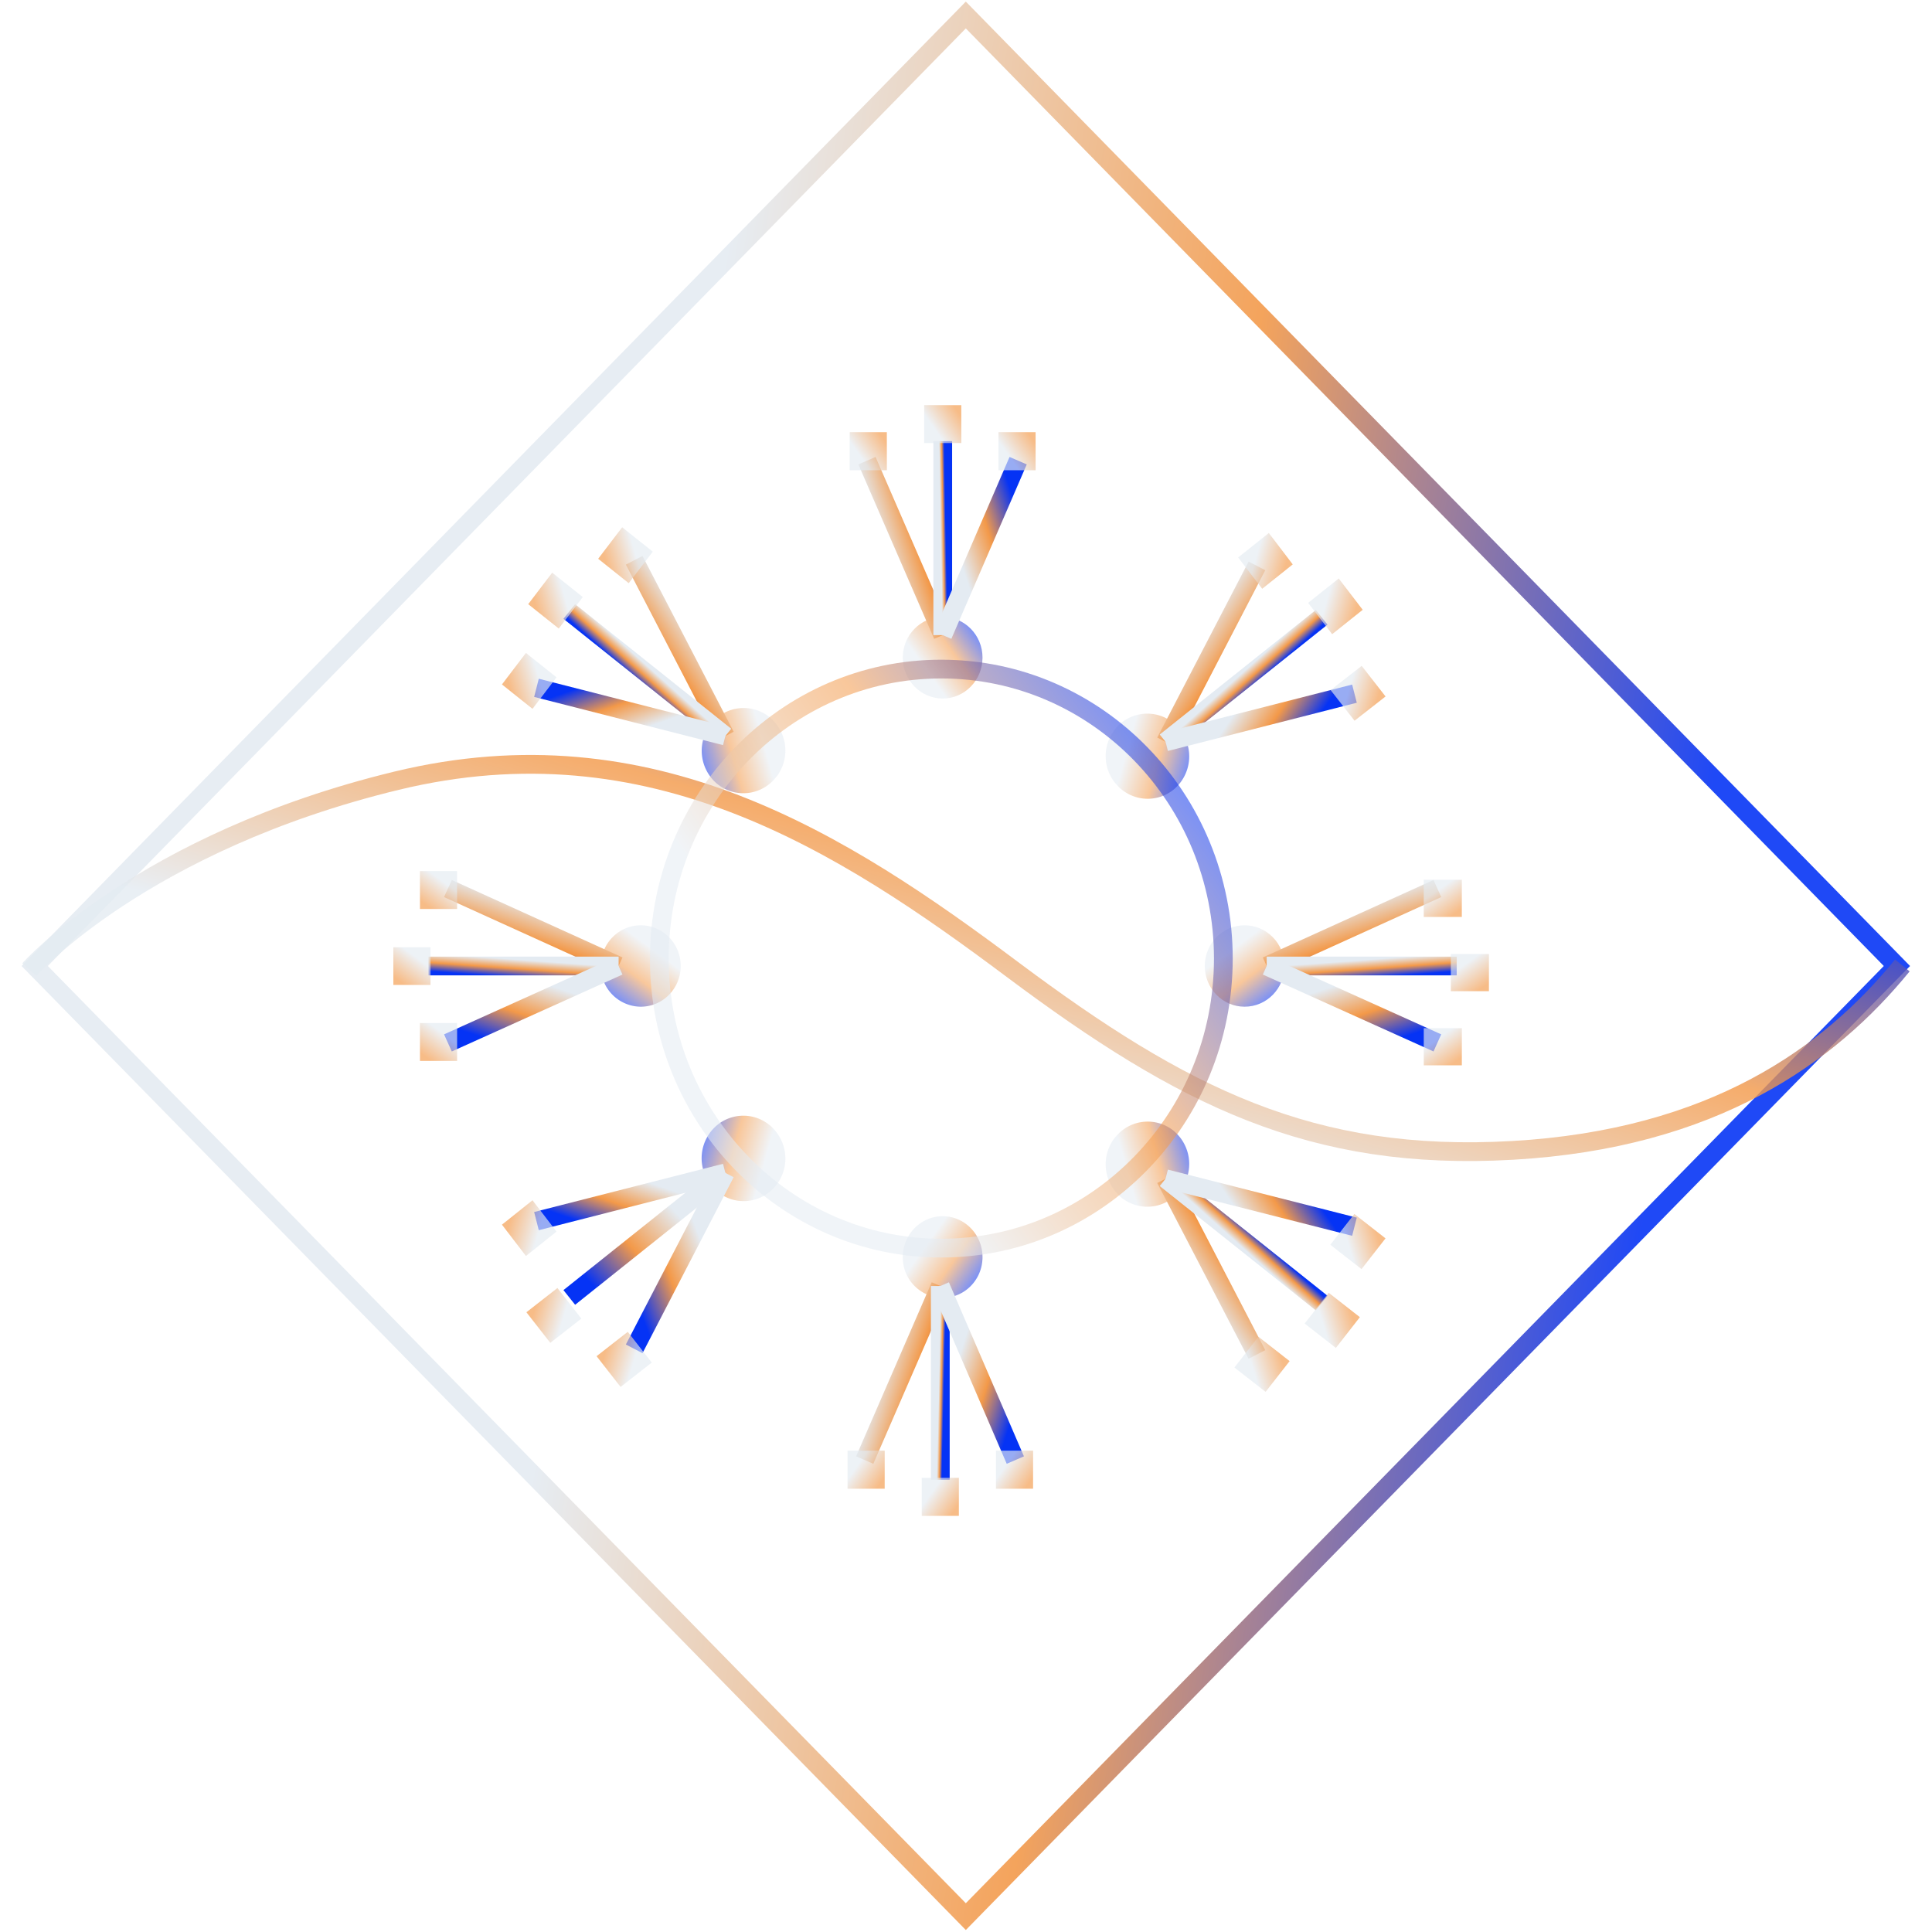 <svg xmlns="http://www.w3.org/2000/svg" width="103" height="103" fill="none"><path stroke="url(#paint0_linear)" d="M1.85 51.5L51.49.8l49.64 50.7-49.64 50.68L1.85 51.5z" opacity=".893"/><path stroke="url(#paint1_linear)" d="M1.56 51.69S7.6 44.9 21.15 41.62c13.55-3.28 23.76 3.28 32.83 10.07 9.07 6.78 15.95 10.25 26.66 9.64 10.7-.61 16.89-5.08 20.78-9.86" opacity=".807"/><path fill="url(#paint2_linear)" fill-rule="evenodd" d="M50.26 37.24c1.17 0 2.12-.98 2.12-2.18 0-1.2-.95-2.17-2.12-2.17-1.18 0-2.13.97-2.13 2.17s.95 2.18 2.13 2.18z" clip-rule="evenodd" opacity=".55"/><path stroke="url(#paint3_linear)" d="M50.26 33.86l-4.04-9.3"/><path stroke="url(#paint4_linear)" d="M50.26 33.86V23.52"/><path stroke="url(#paint5_linear)" d="M50.26 33.86l4.02-9.3"/><path fill="url(#paint6_linear)" d="M45.3 23.04h1.98v2.03H45.3z" opacity=".659"/><path fill="url(#paint7_linear)" d="M53.23 23.04h1.98v2.03h-1.98z" opacity=".659"/><path fill="url(#paint8_linear)" d="M49.27 21.6h1.98v2.02h-1.98z" opacity=".659"/><path fill="url(#paint9_linear)" fill-rule="evenodd" d="M50.26 64.84c1.17 0 2.12.98 2.12 2.18 0 1.2-.95 2.17-2.12 2.17a2.15 2.15 0 01-2.13-2.17c0-1.2.95-2.18 2.13-2.18z" clip-rule="evenodd" opacity=".55"/><path fill="url(#paint10_linear)" fill-rule="evenodd" d="M59.43 41.71a2.2 2.2 0 003.12.4 2.3 2.3 0 00.37-3.19 2.2 2.2 0 00-3.12-.4 2.3 2.3 0 00-.37 3.2z" clip-rule="evenodd" opacity=".55"/><path stroke="url(#paint11_linear)" d="M62.14 39.55l4.87-9.38"/><path stroke="url(#paint12_linear)" d="M62.14 39.55l8.32-6.64"/><path stroke="url(#paint13_linear)" d="M62.14 39.55l10.07-2.57"/><path fill="url(#paint14_linear)" fill-rule="evenodd" d="M67.64 28.41l1.28 1.68-1.63 1.3-1.28-1.67 1.63-1.3z" clip-rule="evenodd" opacity=".659"/><path fill="url(#paint15_linear)" fill-rule="evenodd" d="M71.37 30.84l1.28 1.67-1.63 1.3-1.28-1.67 1.63-1.3z" clip-rule="evenodd" opacity=".659"/><path fill="url(#paint16_linear)" fill-rule="evenodd" d="M41.39 41.41a2.2 2.2 0 01-3.13.4 2.3 2.3 0 01-.37-3.19 2.2 2.2 0 013.12-.4 2.3 2.3 0 01.38 3.2z" clip-rule="evenodd" opacity=".55"/><path stroke="url(#paint17_linear)" d="M38.67 39.24l-4.86-9.37"/><path stroke="url(#paint18_linear)" d="M38.67 39.24l-8.32-6.64"/><path stroke="url(#paint19_linear)" d="M38.67 39.24L28.6 36.67"/><path fill="url(#paint20_linear)" fill-rule="evenodd" d="M33.17 28.11l-1.28 1.68 1.63 1.3 1.28-1.68-1.63-1.3z" clip-rule="evenodd" opacity=".659"/><path fill="url(#paint21_linear)" fill-rule="evenodd" d="M28.04 34.81l-1.28 1.68 1.63 1.3 1.28-1.68-1.63-1.3z" clip-rule="evenodd" opacity=".659"/><path fill="url(#paint22_linear)" fill-rule="evenodd" d="M29.44 30.53l-1.28 1.68 1.63 1.3 1.28-1.68-1.63-1.3z" clip-rule="evenodd" opacity=".659"/><path fill="url(#paint23_linear)" fill-rule="evenodd" d="M59.43 60.67a2.2 2.2 0 013.12-.4 2.3 2.3 0 01.37 3.19 2.2 2.2 0 01-3.12.4 2.3 2.3 0 01-.37-3.2z" clip-rule="evenodd" opacity=".55"/><path stroke="url(#paint24_linear)" d="M62.14 62.84l4.87 9.37"/><path stroke="url(#paint25_linear)" d="M62.14 62.84l8.32 6.63"/><path stroke="url(#paint26_linear)" d="M62.14 62.84l10.07 2.56"/><path fill="url(#paint27_linear)" fill-rule="evenodd" d="M41.39 60.36a2.2 2.2 0 00-3.13-.4 2.3 2.3 0 00-.37 3.2 2.2 2.2 0 003.12.4 2.3 2.3 0 00.38-3.2z" clip-rule="evenodd" opacity=".55"/><path stroke="url(#paint28_linear)" d="M38.67 62.53l-4.86 9.38"/><path stroke="url(#paint29_linear)" d="M38.67 62.53l-8.32 6.64"/><path stroke="url(#paint30_linear)" d="M38.67 62.53L28.6 65.1"/><path fill="url(#paint31_linear)" fill-rule="evenodd" d="M28.04 66.96l-1.28-1.67 1.63-1.3 1.28 1.67-1.63 1.3z" clip-rule="evenodd" opacity=".659"/><path fill="url(#paint32_linear)" fill-rule="evenodd" d="M64.23 51.5c0 1.2.95 2.17 2.12 2.17 1.18 0 2.13-.97 2.13-2.17s-.95-2.17-2.13-2.17c-1.17 0-2.12.97-2.12 2.17z" clip-rule="evenodd" opacity=".55"/><path stroke="url(#paint33_linear)" d="M67.53 51.5l9.1-4.13"/><path stroke="url(#paint34_linear)" d="M67.53 51.5h10.13"/><path stroke="url(#paint35_linear)" d="M67.53 51.5l9.1 4.1"/><path fill="url(#paint36_linear)" fill-rule="evenodd" d="M36.29 51.5c0 1.2-.95 2.17-2.13 2.17a2.15 2.15 0 01-2.13-2.17c0-1.2.96-2.17 2.13-2.17 1.18 0 2.13.97 2.13 2.17z" clip-rule="evenodd" opacity=".546"/><path stroke="url(#paint37_linear)" d="M32.98 51.5l-9.1-4.13"/><path stroke="url(#paint38_linear)" d="M32.98 51.5H22.85"/><path stroke="url(#paint39_linear)" d="M32.98 51.5l-9.1 4.1"/><path fill="url(#paint40_linear)" fill-rule="evenodd" d="M22.39 46.44v2.02h1.98v-2.02H22.4z" clip-rule="evenodd" opacity=".659"/><path fill="url(#paint41_linear)" fill-rule="evenodd" d="M22.39 54.54v2.02h1.98v-2.02H22.4z" clip-rule="evenodd" opacity=".659"/><path fill="url(#paint42_linear)" fill-rule="evenodd" d="M20.97 50.49v2.02h1.98V50.5h-1.98z" clip-rule="evenodd" opacity=".659"/><path stroke="url(#paint43_linear)" d="M65.22 51.1c0 8.54-6.74 15.44-15.04 15.44-8.29 0-15.03-6.9-15.03-15.43 0-8.54 6.74-15.44 15.03-15.44 8.3 0 15.04 6.9 15.04 15.44z" opacity=".55"/><path stroke="url(#paint44_linear)" d="M50.13 68.56l-4.03 9.28"/><path stroke="url(#paint45_linear)" d="M50.13 68.56v10.33"/><path stroke="url(#paint46_linear)" d="M50.13 68.56l4 9.28"/><path fill="url(#paint47_linear)" d="M0 0h1.98v2.03H0z" opacity=".659" transform="matrix(1 0 0 -1 45.185 79.368)"/><path fill="url(#paint48_linear)" d="M0 0h1.98v2.03H0z" opacity=".659" transform="matrix(1 0 0 -1 53.096 79.368)"/><path fill="url(#paint49_linear)" d="M0 0h1.98v2.03H0z" opacity=".659" transform="matrix(1 0 0 -1 49.14 80.815)"/><path fill="url(#paint50_linear)" d="M72.6 35.5h2.07v2.1H72.6z" opacity=".659" transform="rotate(52 72.598 35.493)"/><path fill="url(#paint51_linear)" d="M0 0h2.08v2.11H0z" opacity=".659" transform="scale(1 -1) rotate(52 109.806 32.068)"/><path fill="url(#paint52_linear)" d="M0 0h2.08v2.11H0z" opacity=".659" transform="scale(1 -1) rotate(52 105.654 40.581)"/><path fill="url(#paint53_linear)" d="M0 0h2.08v2.11H0z" opacity=".659" transform="scale(1 -1) rotate(52 109.277 37.079)"/><path fill="url(#paint54_linear)" d="M33.08 73.94h2.08v2.11h-2.08z" opacity=".659" transform="rotate(-128 33.083 73.939)"/><path fill="url(#paint55_linear)" d="M29.34 71.6h2.07v2.1h-2.07z" opacity=".659" transform="rotate(-128 29.337 71.596)"/><path fill="url(#paint56_linear)" d="M77.93 46.9h1.98v2.03h-1.98z" opacity=".659" transform="rotate(90 77.93 46.904)"/><path fill="url(#paint57_linear)" d="M77.93 54.81h1.98v2.03h-1.98z" opacity=".659" transform="rotate(90 77.93 54.815)"/><path fill="url(#paint58_linear)" d="M79.38 50.86h1.98v2.03h-1.98z" opacity=".659" transform="rotate(90 79.378 50.86)"/><defs><linearGradient id="paint29_linear" x1="33.121" x2="37.483" y1="70.2" y2="66.231" gradientUnits="userSpaceOnUse"><stop stop-color="#0533F5"/><stop offset=".49" stop-color="#F39949"/><stop offset="1" stop-color="#E4EBF2"/></linearGradient><linearGradient id="paint0_linear" x1="93.728" x2="38.063" y1="26.397" y2="17.556" gradientUnits="userSpaceOnUse"><stop stop-color="#0533F5"/><stop offset=".49" stop-color="#F39949"/><stop offset="1" stop-color="#E4EBF2"/></linearGradient><linearGradient id="paint2_linear" x1="50.966" x2="48.259" y1="32.217" y2="34.138" gradientUnits="userSpaceOnUse"><stop stop-color="#0533F5"/><stop offset=".49" stop-color="#F39949"/><stop offset="1" stop-color="#E4EBF2"/></linearGradient><linearGradient id="paint3_linear" x1="48.911" x2="45.391" y1="23.129" y2="24.24" gradientUnits="userSpaceOnUse"><stop stop-color="#0533F5"/><stop offset=".49" stop-color="#F39949"/><stop offset="1" stop-color="#E4EBF2"/></linearGradient><linearGradient id="paint4_linear" x1="50.304" x2="50.033" y1="21.914" y2="21.919" gradientUnits="userSpaceOnUse"><stop stop-color="#0533F5"/><stop offset=".49" stop-color="#F39949"/><stop offset="1" stop-color="#E4EBF2"/></linearGradient><linearGradient id="paint5_linear" x1="52.936" x2="49.432" y1="23.129" y2="24.229" gradientUnits="userSpaceOnUse"><stop stop-color="#0533F5"/><stop offset=".49" stop-color="#F39949"/><stop offset="1" stop-color="#E4EBF2"/></linearGradient><linearGradient id="paint6_linear" x1="46.623" x2="45.359" y1="22.726" y2="23.623" gradientUnits="userSpaceOnUse"><stop stop-color="#F39949"/><stop offset="1" stop-color="#E4EBF2"/></linearGradient><linearGradient id="paint7_linear" x1="54.553" x2="53.29" y1="22.726" y2="23.623" gradientUnits="userSpaceOnUse"><stop stop-color="#F39949"/><stop offset="1" stop-color="#E4EBF2"/></linearGradient><linearGradient id="paint8_linear" x1="50.588" x2="49.325" y1="21.278" y2="22.174" gradientUnits="userSpaceOnUse"><stop stop-color="#F39949"/><stop offset="1" stop-color="#E4EBF2"/></linearGradient><linearGradient id="paint9_linear" x1="50.966" x2="48.259" y1="69.862" y2="67.941" gradientUnits="userSpaceOnUse"><stop stop-color="#0533F5"/><stop offset=".49" stop-color="#F39949"/><stop offset="1" stop-color="#E4EBF2"/></linearGradient><linearGradient id="paint10_linear" x1="63.946" x2="60.586" y1="39.11" y2="38.162" gradientUnits="userSpaceOnUse"><stop stop-color="#0533F5"/><stop offset=".49" stop-color="#F39949"/><stop offset="1" stop-color="#E4EBF2"/></linearGradient><linearGradient id="paint11_linear" x1="69.982" x2="66.656" y1="31.563" y2="29.35" gradientUnits="userSpaceOnUse"><stop stop-color="#0533F5"/><stop offset=".49" stop-color="#F39949"/><stop offset="1" stop-color="#E4EBF2"/></linearGradient><linearGradient id="paint12_linear" x1="71.9" x2="71.261" y1="32.066" y2="31.355" gradientUnits="userSpaceOnUse"><stop stop-color="#0533F5"/><stop offset=".49" stop-color="#F39949"/><stop offset="1" stop-color="#E4EBF2"/></linearGradient><linearGradient id="paint13_linear" x1="72.519" x2="69.371" y1="34.973" y2="32.822" gradientUnits="userSpaceOnUse"><stop stop-color="#0533F5"/><stop offset=".49" stop-color="#F39949"/><stop offset="1" stop-color="#E4EBF2"/></linearGradient><linearGradient id="paint14_linear" x1="68.775" x2="67.191" y1="29.333" y2="28.886" gradientUnits="userSpaceOnUse"><stop stop-color="#F39949"/><stop offset="1" stop-color="#E4EBF2"/></linearGradient><linearGradient id="paint15_linear" x1="72.503" x2="70.919" y1="31.753" y2="31.306" gradientUnits="userSpaceOnUse"><stop stop-color="#F39949"/><stop offset="1" stop-color="#E4EBF2"/></linearGradient><linearGradient id="paint16_linear" x1="36.866" x2="40.226" y1="38.807" y2="37.86" gradientUnits="userSpaceOnUse"><stop stop-color="#0533F5"/><stop offset=".49" stop-color="#F39949"/><stop offset="1" stop-color="#E4EBF2"/></linearGradient><linearGradient id="paint17_linear" x1="30.829" x2="34.156" y1="31.26" y2="29.047" gradientUnits="userSpaceOnUse"><stop stop-color="#0533F5"/><stop offset=".49" stop-color="#F39949"/><stop offset="1" stop-color="#E4EBF2"/></linearGradient><linearGradient id="paint18_linear" x1="28.912" x2="29.551" y1="31.764" y2="31.052" gradientUnits="userSpaceOnUse"><stop stop-color="#0533F5"/><stop offset=".49" stop-color="#F39949"/><stop offset="1" stop-color="#E4EBF2"/></linearGradient><linearGradient id="paint19_linear" x1="31.954" x2="33.014" y1="36.277" y2="39.295" gradientUnits="userSpaceOnUse"><stop stop-color="#0533F5"/><stop offset=".49" stop-color="#F39949"/><stop offset="1" stop-color="#E4EBF2"/></linearGradient><linearGradient id="paint20_linear" x1="32.037" x2="33.621" y1="29.03" y2="28.584" gradientUnits="userSpaceOnUse"><stop stop-color="#F39949"/><stop offset="1" stop-color="#E4EBF2"/></linearGradient><linearGradient id="paint21_linear" x1="26.912" x2="28.495" y1="35.73" y2="35.283" gradientUnits="userSpaceOnUse"><stop stop-color="#F39949"/><stop offset="1" stop-color="#E4EBF2"/></linearGradient><linearGradient id="paint22_linear" x1="28.309" x2="29.893" y1="31.45" y2="31.004" gradientUnits="userSpaceOnUse"><stop stop-color="#F39949"/><stop offset="1" stop-color="#E4EBF2"/></linearGradient><linearGradient id="paint23_linear" x1="63.946" x2="60.586" y1="63.272" y2="64.219" gradientUnits="userSpaceOnUse"><stop stop-color="#0533F5"/><stop offset=".49" stop-color="#F39949"/><stop offset="1" stop-color="#E4EBF2"/></linearGradient><linearGradient id="paint24_linear" x1="69.982" x2="66.656" y1="70.819" y2="73.032" gradientUnits="userSpaceOnUse"><stop stop-color="#0533F5"/><stop offset=".49" stop-color="#F39949"/><stop offset="1" stop-color="#E4EBF2"/></linearGradient><linearGradient id="paint25_linear" x1="71.9" x2="71.261" y1="70.316" y2="71.027" gradientUnits="userSpaceOnUse"><stop stop-color="#0533F5"/><stop offset=".49" stop-color="#F39949"/><stop offset="1" stop-color="#E4EBF2"/></linearGradient><linearGradient id="paint26_linear" x1="72.519" x2="69.371" y1="67.409" y2="69.559" gradientUnits="userSpaceOnUse"><stop stop-color="#0533F5"/><stop offset=".49" stop-color="#F39949"/><stop offset="1" stop-color="#E4EBF2"/></linearGradient><linearGradient id="paint27_linear" x1="36.866" x2="40.226" y1="62.969" y2="63.916" gradientUnits="userSpaceOnUse"><stop stop-color="#0533F5"/><stop offset=".49" stop-color="#F39949"/><stop offset="1" stop-color="#E4EBF2"/></linearGradient><linearGradient id="paint28_linear" x1="35.426" x2="39.508" y1="73.361" y2="71.824" gradientUnits="userSpaceOnUse"><stop stop-color="#0533F5"/><stop offset=".49" stop-color="#F39949"/><stop offset="1" stop-color="#E4EBF2"/></linearGradient><linearGradient id="paint1_linear" x1="68.141" x2="60.959" y1="37.549" y2="62.759" gradientUnits="userSpaceOnUse"><stop stop-color="#0533F5"/><stop offset=".49" stop-color="#F39949"/><stop offset="1" stop-color="#E4EBF2"/></linearGradient><linearGradient id="paint30_linear" x1="31.954" x2="33.014" y1="65.499" y2="62.481" gradientUnits="userSpaceOnUse"><stop stop-color="#0533F5"/><stop offset=".49" stop-color="#F39949"/><stop offset="1" stop-color="#E4EBF2"/></linearGradient><linearGradient id="paint31_linear" x1="26.912" x2="28.495" y1="66.046" y2="66.493" gradientUnits="userSpaceOnUse"><stop stop-color="#F39949"/><stop offset="1" stop-color="#E4EBF2"/></linearGradient><linearGradient id="paint32_linear" x1="69.14" x2="67.153" y1="52.223" y2="49.538" gradientUnits="userSpaceOnUse"><stop stop-color="#0533F5"/><stop offset=".49" stop-color="#F39949"/><stop offset="1" stop-color="#E4EBF2"/></linearGradient><linearGradient id="paint33_linear" x1="78.04" x2="76.867" y1="50.125" y2="46.559" gradientUnits="userSpaceOnUse"><stop stop-color="#0533F5"/><stop offset=".49" stop-color="#F39949"/><stop offset="1" stop-color="#E4EBF2"/></linearGradient><linearGradient id="paint34_linear" x1="79.231" x2="79.162" y1="51.667" y2="50.714" gradientUnits="userSpaceOnUse"><stop stop-color="#0533F5"/><stop offset=".49" stop-color="#F39949"/><stop offset="1" stop-color="#E4EBF2"/></linearGradient><linearGradient id="paint35_linear" x1="78.04" x2="76.878" y1="54.236" y2="50.685" gradientUnits="userSpaceOnUse"><stop stop-color="#0533F5"/><stop offset=".49" stop-color="#F39949"/><stop offset="1" stop-color="#E4EBF2"/></linearGradient><linearGradient id="paint36_linear" x1="31.374" x2="33.361" y1="52.223" y2="49.538" gradientUnits="userSpaceOnUse"><stop stop-color="#0533F5"/><stop offset=".49" stop-color="#F39949"/><stop offset="1" stop-color="#E4EBF2"/></linearGradient><linearGradient id="paint37_linear" x1="22.474" x2="23.648" y1="50.125" y2="46.559" gradientUnits="userSpaceOnUse"><stop stop-color="#0533F5"/><stop offset=".49" stop-color="#F39949"/><stop offset="1" stop-color="#E4EBF2"/></linearGradient><linearGradient id="paint38_linear" x1="21.284" x2="21.352" y1="51.667" y2="50.714" gradientUnits="userSpaceOnUse"><stop stop-color="#0533F5"/><stop offset=".49" stop-color="#F39949"/><stop offset="1" stop-color="#E4EBF2"/></linearGradient><linearGradient id="paint39_linear" x1="22.474" x2="23.636" y1="54.236" y2="50.685" gradientUnits="userSpaceOnUse"><stop stop-color="#0533F5"/><stop offset=".49" stop-color="#F39949"/><stop offset="1" stop-color="#E4EBF2"/></linearGradient><linearGradient id="paint40_linear" x1="22.08" x2="23.007" y1="47.788" y2="46.535" gradientUnits="userSpaceOnUse"><stop stop-color="#F39949"/><stop offset="1" stop-color="#E4EBF2"/></linearGradient><linearGradient id="paint41_linear" x1="22.08" x2="23.007" y1="55.887" y2="54.633" gradientUnits="userSpaceOnUse"><stop stop-color="#F39949"/><stop offset="1" stop-color="#E4EBF2"/></linearGradient><linearGradient id="paint42_linear" x1="20.661" x2="21.588" y1="51.837" y2="50.584" gradientUnits="userSpaceOnUse"><stop stop-color="#F39949"/><stop offset="1" stop-color="#E4EBF2"/></linearGradient><linearGradient id="paint43_linear" x1="55.367" x2="35.529" y1="30.231" y2="44.271" gradientUnits="userSpaceOnUse"><stop stop-color="#0533F5"/><stop offset=".49" stop-color="#F39949"/><stop offset="1" stop-color="#E4EBF2"/></linearGradient><linearGradient id="paint44_linear" x1="48.787" x2="45.275" y1="79.279" y2="78.173" gradientUnits="userSpaceOnUse"><stop stop-color="#0533F5"/><stop offset=".49" stop-color="#F39949"/><stop offset="1" stop-color="#E4EBF2"/></linearGradient><linearGradient id="paint45_linear" x1="50.176" x2="49.906" y1="80.494" y2="80.488" gradientUnits="userSpaceOnUse"><stop stop-color="#0533F5"/><stop offset=".49" stop-color="#F39949"/><stop offset="1" stop-color="#E4EBF2"/></linearGradient><linearGradient id="paint46_linear" x1="52.802" x2="49.305" y1="79.279" y2="78.184" gradientUnits="userSpaceOnUse"><stop stop-color="#0533F5"/><stop offset=".49" stop-color="#F39949"/><stop offset="1" stop-color="#E4EBF2"/></linearGradient><linearGradient id="paint47_linear" x1="1.319" x2=".057" y1="-.314" y2=".58" gradientUnits="userSpaceOnUse"><stop stop-color="#F39949"/><stop offset="1" stop-color="#E4EBF2"/></linearGradient><linearGradient id="paint48_linear" x1="1.319" x2=".057" y1="-.314" y2=".58" gradientUnits="userSpaceOnUse"><stop stop-color="#F39949"/><stop offset="1" stop-color="#E4EBF2"/></linearGradient><linearGradient id="paint49_linear" x1="1.319" x2=".057" y1="-.314" y2=".58" gradientUnits="userSpaceOnUse"><stop stop-color="#F39949"/><stop offset="1" stop-color="#E4EBF2"/></linearGradient><linearGradient id="paint50_linear" x1="73.982" x2="72.664" y1="35.166" y2="36.106" gradientUnits="userSpaceOnUse"><stop stop-color="#F39949"/><stop offset="1" stop-color="#E4EBF2"/></linearGradient><linearGradient id="paint51_linear" x1="1.384" x2=".066" y1="-.327" y2=".613" gradientUnits="userSpaceOnUse"><stop stop-color="#F39949"/><stop offset="1" stop-color="#E4EBF2"/></linearGradient><linearGradient id="paint52_linear" x1="1.384" x2=".066" y1="-.327" y2=".613" gradientUnits="userSpaceOnUse"><stop stop-color="#F39949"/><stop offset="1" stop-color="#E4EBF2"/></linearGradient><linearGradient id="paint53_linear" x1="1.384" x2=".066" y1="-.327" y2=".613" gradientUnits="userSpaceOnUse"><stop stop-color="#F39949"/><stop offset="1" stop-color="#E4EBF2"/></linearGradient><linearGradient id="paint54_linear" x1="34.467" x2="33.149" y1="73.612" y2="74.552" gradientUnits="userSpaceOnUse"><stop stop-color="#F39949"/><stop offset="1" stop-color="#E4EBF2"/></linearGradient><linearGradient id="paint55_linear" x1="30.722" x2="29.404" y1="71.269" y2="72.209" gradientUnits="userSpaceOnUse"><stop stop-color="#F39949"/><stop offset="1" stop-color="#E4EBF2"/></linearGradient><linearGradient id="paint56_linear" x1="79.249" x2="77.987" y1="46.59" y2="47.484" gradientUnits="userSpaceOnUse"><stop stop-color="#F39949"/><stop offset="1" stop-color="#E4EBF2"/></linearGradient><linearGradient id="paint57_linear" x1="79.249" x2="77.987" y1="54.501" y2="55.394" gradientUnits="userSpaceOnUse"><stop stop-color="#F39949"/><stop offset="1" stop-color="#E4EBF2"/></linearGradient><linearGradient id="paint58_linear" x1="80.696" x2="79.434" y1="50.545" y2="51.439" gradientUnits="userSpaceOnUse"><stop stop-color="#F39949"/><stop offset="1" stop-color="#E4EBF2"/></linearGradient></defs></svg>